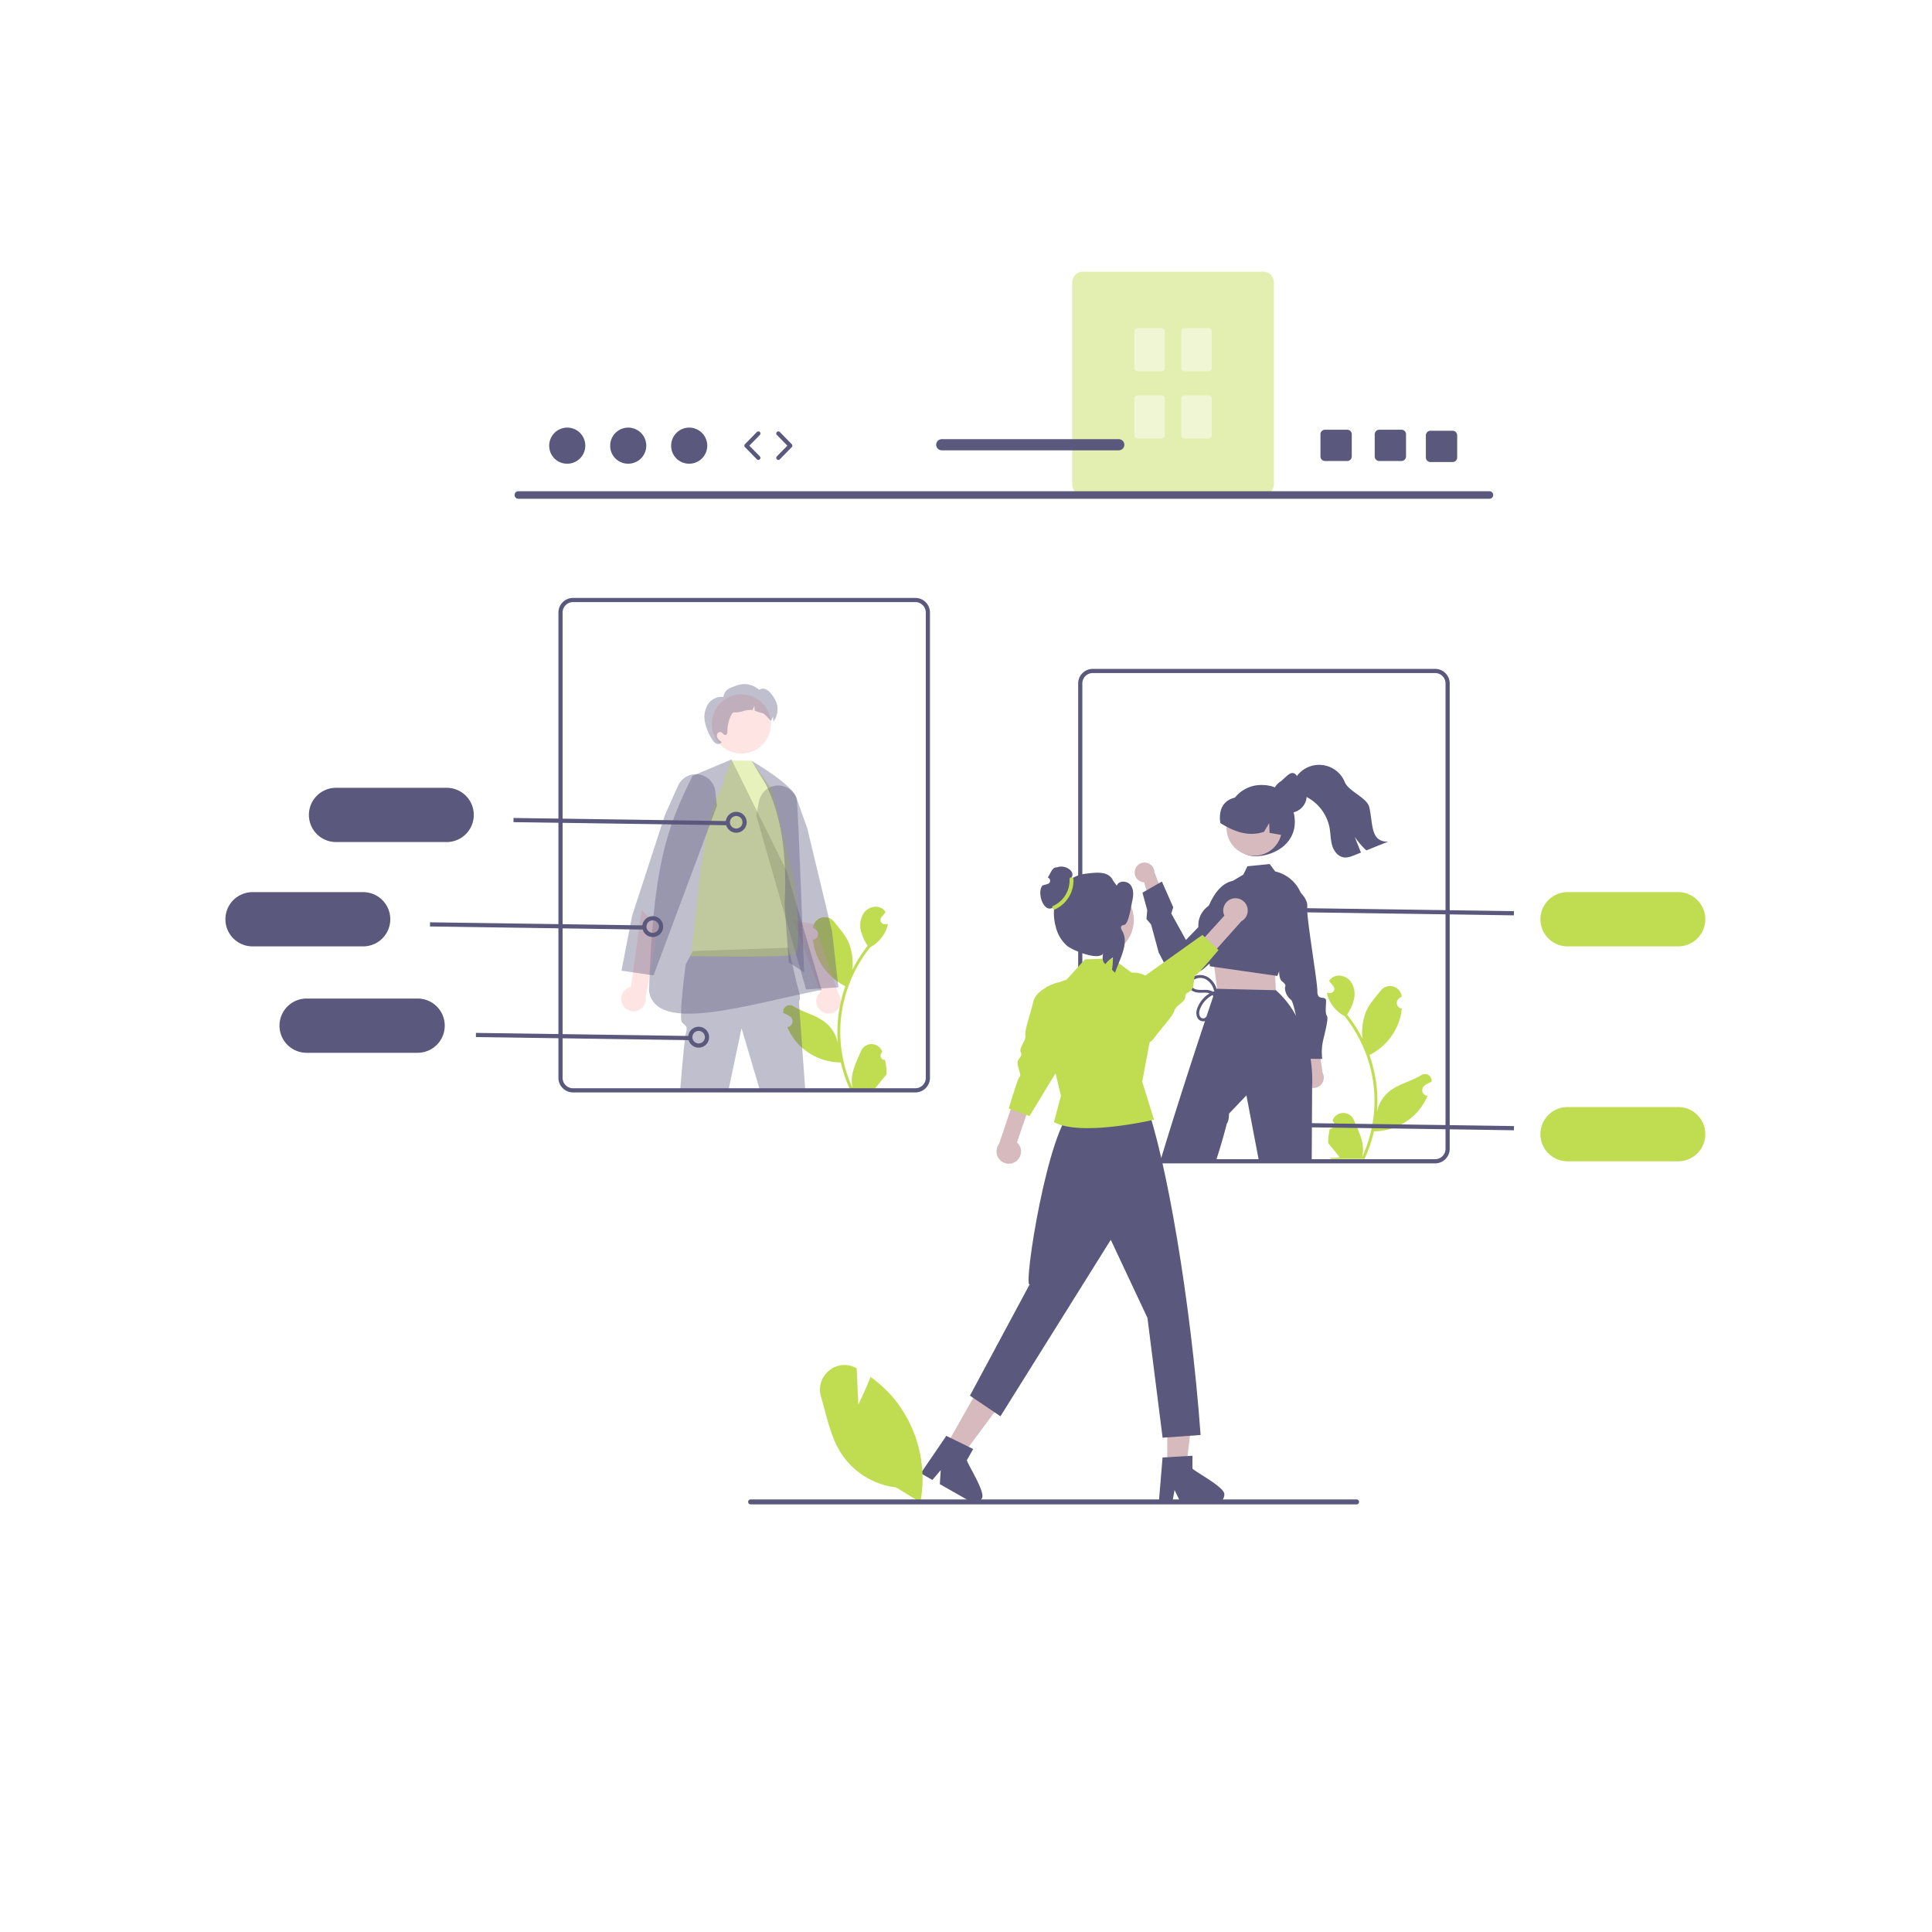 <svg xmlns="http://www.w3.org/2000/svg" xmlns:xlink="http://www.w3.org/1999/xlink" width="1500" height="1500" viewBox="0 0 1500 1500">
  <rect x="0" y="0" width="1500" height="1500" fill="#333333" stroke="none"/>
  <defs>
    <clipPath id="clip-undraw_shopping_re_hdd9">
      <rect width="1500" height="1500"/>
    </clipPath>
  </defs>
  <g id="undraw_shopping_re_hdd9" clip-path="url(#clip-undraw_shopping_re_hdd9)">
    <rect width="1500" height="1500" fill="#fff"/>
    <g id="undraw_shopping_re_hdd9-2" data-name="undraw_shopping_re_hdd9">
      <rect id="Rectangle_2159" data-name="Rectangle 2159" width="1500" height="1500" fill="#fff" opacity="0"/>
      <path id="Path_792" data-name="Path 792" d="M856.674,619.4h-139.9a8.384,8.384,0,0,1-8.375-8.374V454.374A8.384,8.384,0,0,1,716.772,446h139.9a8.384,8.384,0,0,1,8.374,8.374V611.026a8.384,8.384,0,0,1-8.375,8.374Z" transform="translate(124.029 -235.088)" fill="#c0dc50" opacity="0.447"/>
      <path id="Path_794" data-name="Path 794" d="M778.58,524H759.861a2.466,2.466,0,0,1-2.463-2.463V492.963a2.466,2.466,0,0,1,2.463-2.463H778.58a2.466,2.466,0,0,1,2.463,2.463v28.572A2.466,2.466,0,0,1,778.58,524Z" transform="translate(123.306 -235.744)" fill="#fff" opacity="0.447"/>
      <path id="Path_795" data-name="Path 795" d="M815.58,524H796.861a2.466,2.466,0,0,1-2.463-2.463V492.963a2.466,2.466,0,0,1,2.463-2.463H815.58a2.466,2.466,0,0,1,2.463,2.463v28.572A2.466,2.466,0,0,1,815.58,524Z" transform="translate(122.759 -235.744)" fill="#fff" opacity="0.447"/>
      <path id="Path_796" data-name="Path 796" d="M778.58,577H759.861a2.466,2.466,0,0,1-2.463-2.463V545.963a2.466,2.466,0,0,1,2.463-2.463H778.58a2.466,2.466,0,0,1,2.463,2.463v28.572A2.466,2.466,0,0,1,778.58,577Z" transform="translate(123.306 -236.527)" fill="#fff" opacity="0.447"/>
      <path id="Path_797" data-name="Path 797" d="M815.58,577H796.861a2.466,2.466,0,0,1-2.463-2.463V545.963a2.466,2.466,0,0,1,2.463-2.463H815.58a2.466,2.466,0,0,1,2.463,2.463v28.572A2.466,2.466,0,0,1,815.58,577Z" transform="translate(122.759 -236.527)" fill="#fff" opacity="0.447"/>
      <path id="Path_15245" data-name="Path 15245" d="M1032.48,876.367a3.309,3.309,0,0,0,2.4-5.728l-.23-.9.09-.216a8.882,8.882,0,0,1,16.38.06c2.67,6.449,6.08,12.909,6.92,19.727a26.115,26.115,0,0,1-.46,9.03,105.231,105.231,0,0,0,9.58-43.719,102.2,102.2,0,0,0-.63-11.334q-.525-4.627-1.45-9.19a106.468,106.468,0,0,0-21.12-45.13,28.347,28.347,0,0,1-11.79-12.228,21.611,21.611,0,0,1-1.97-5.907c.58.076,1.16.123,1.73.16l.55.028.07,0a3.285,3.285,0,0,0,3.42-3.124,3.334,3.334,0,0,0-.73-2.21l-.75-.914c-.37-.47-.76-.931-1.14-1.4q-.06-.066-.12-.141c-.43-.536-.86-1.063-1.3-1.6a9.505,9.505,0,0,1,3.11-3c4.34-2.54,10.32-.781,13.45,3.141a17.074,17.074,0,0,1,2.65,14.326,38.135,38.135,0,0,1-5.25,11.7c.23.3.48.592.71.893a107.084,107.084,0,0,1,11.19,17.721,44.625,44.625,0,0,1,2.66-20.693c2.55-6.142,7.32-11.314,11.53-16.624a9.144,9.144,0,0,1,16.29,4.491l.03.234c-.63.353-1.24.726-1.84,1.122a4.48,4.48,0,0,0,1.81,8.157l.09.015a44.324,44.324,0,0,1-1.17,6.668,45.958,45.958,0,0,1-22.88,28.783c-.37.188-.72.376-1.09.555a109.048,109.048,0,0,1,5.89,27.71,102.963,102.963,0,0,1-.08,16.752l.03-.2a27.408,27.408,0,0,1,9.37-15.83c7.2-5.916,17.38-8.1,25.15-12.851a5.156,5.156,0,0,1,7.89,5.006l-.04.208a30.523,30.523,0,0,0-3.37,1.627c-.63.352-1.24.726-1.84,1.121a4.481,4.481,0,0,0,1.81,8.158l.09.014c.07.009.12.019.19.028a44.748,44.748,0,0,1-8.21,12.858,46.008,46.008,0,0,1-33.35,14.626h-.01a109.1,109.1,0,0,1-7.35,21.446h-26.25c-.1-.291-.18-.592-.27-.884a29.888,29.888,0,0,0,7.27-.433c-1.95-2.389-3.9-4.8-5.85-7.186q-.06-.067-.12-.141c-.99-1.223-1.98-2.436-2.97-3.659h0a43.894,43.894,0,0,1,1.28-11.126Z" fill="#c0dc50"/>
      <path id="Path_15246" data-name="Path 15246" d="M953.061,635.613c0,14.446,7.229,29.146,21.68,29.146s34.389-10.462,29.909-32.882c-2.84-14.165-10.972-22.42-25.423-22.42a26.161,26.161,0,0,0-26.166,26.156Z" fill="#5a587c"/>
      <path id="Path_15247" data-name="Path 15247" d="M1013.68,842.007a8.051,8.051,0,0,1,1.72-12.211l-6.32-27.87,13.9,5.23,3.88,25.664a8.089,8.089,0,0,1-13.18,9.186Z" fill="#d6babe"/>
      <path id="Path_15248" data-name="Path 15248" d="M984.167,743.222l9.705.988s-2.538,14.371,1.431,17.608,2.369,3.222,2.346,5.621a12.292,12.292,0,0,0,4.721,8.843c3.17,2.43,9.78,45.7,9.78,45.7l14.4.138a45.1,45.1,0,0,1,.11-11.2c.85-5.59,5.17-19.671,3.59-22.086s-.75-6.854-.7-11.652-6.82.5-6.75-7.494-8.73-58.177-7.86-65.367-7.87-13.671-7.87-13.671l-8-.077-14.906,52.642Z" fill="#5a587c"/>
      <path id="Path_15249" data-name="Path 15249" d="M881.138,675.735A7.621,7.621,0,0,0,888.255,685l7.786,25.935,9.028-10.8-8.778-22.973a7.664,7.664,0,0,0-15.153-1.434Z" fill="#d6babe"/>
      <path id="Path_15250" data-name="Path 15250" d="M963.334,684.183s-18.821-7.055-29.026,31.577l-13.545,14.024-11.381-20.556,1.505-4.876-8.8-19.932-15.08,8.651,3.712,13.684-.627,6.765,3.6,4.207,5.9,21.746,3.69,7.1s4.654,9.1,12.777,10.595a21.062,21.062,0,0,0,6.567.186,25.418,25.418,0,0,0,13.783-6.879,337,337,0,0,0,28.445-28.587l-1.527-37.71Z" fill="#5a587c"/>
      <path id="Path_15251" data-name="Path 15251" d="M988.58,748.871l1.332,6.342,1.131,23.394-45.48-6.156-3.493-27.089,4.826-7.928Z" fill="#d6babe"/>
      <path id="Path_15252" data-name="Path 15252" d="M973.827,664.382A21.517,21.517,0,1,0,952.3,642.865,21.521,21.521,0,0,0,973.827,664.382Z" fill="#d6babe"/>
      <path id="Path_15253" data-name="Path 15253" d="M1009.89,693.18a28.4,28.4,0,0,0-19.769-16.589l-.081-.016-4.262-5.735-17.292,1.733-3.16,6.48-8.2,4.876h-.016l-.017.017-4.294,2.559-14.245,16.67-.016.016a18.363,18.363,0,0,0-7.925,12.28,21.66,21.66,0,0,0-.211,4.325c.47,8.861,6.013,16.751,6.774,17.8l1.864,10.481.373,2.154,3.354.486,47.257,6.756,1.313.194.389.049,1.361-3.515v-.033l13.173-34.457,5.92-15.374A27.823,27.823,0,0,0,1009.89,693.18Z" fill="#5a587c"/>
      <path id="Path_15254" data-name="Path 15254" d="M996.354,648.505c-.2-.031-.39-.072-.585-.1-3.358-.595-6.716-1.18-10.063-1.785l-.308-7.586-4.056,6.795c-9.251,3.069-17.907,1.335-26.049-2.494a73.433,73.433,0,0,1-7.8-4.3c-1.752-10.684,2.667-19.1,14.016-20.179.352-.033.6-.328.913-.482l.011-.01h0c.523-.246,1.057-.482,1.591-.7a23.717,23.717,0,0,1,24.89,4.824,28.307,28.307,0,0,1,7.444,26.019Z" fill="#5a587c"/>
      <path id="Path_15255" data-name="Path 15255" d="M1017.56,822.034a99.965,99.965,0,0,0-4.67-18.662v-.016a93.459,93.459,0,0,0-6.71-14.807c-.01,0-.01-.007-.02-.015h0a72.418,72.418,0,0,0-14.791-19.051l-.632-.664h-.162L944.939,767.7h-.47l-.518-.016s-.2.567-.568,1.636a.935.935,0,0,1-.064.194c-.13.421-.292.907-.487,1.442-.113.356-.243.729-.372,1.134-.146.437-.308.891-.47,1.377-1.264,3.775-3.112,9.25-5.381,16.038-.34,1.037-.7,2.106-1.069,3.224-8.654,26.033-22.575,68.574-34.729,108.9h43.107c4.181-12.085,8.622-29.321,8.622-29.321,1.734-2.058,1.637-7.647,1.637-7.647l13.548-14.223,9.756,51.191h40.939l.3-56.975v-.486a116.187,116.187,0,0,0-1.16-22.129Z" fill="#5a587c"/>
      <path id="Path_15256" data-name="Path 15256" d="M988.106,617.826v.018a13.048,13.048,0,0,0,.428,3.337c.046.191.1.391.164.582v.009a13.2,13.2,0,0,0,8.141,8.475c.282.109.573.2.865.282a11.717,11.717,0,0,0,1.873.382,11.951,11.951,0,0,0,1.723.118,12.926,12.926,0,0,0,1.34-.063,12.763,12.763,0,0,0,3.07-.7,3.6,3.6,0,0,0,.45-.163,1.834,1.834,0,0,0,.22-.091,13.19,13.19,0,0,0,7.08-17.271c-.08-.2-.17-.4-.26-.6l-.01-.009a13.008,13.008,0,0,0-2.6-3.637c-2.38-2.373-3.43-8.321-7.05-8.321a5.017,5.017,0,0,0-.52.018c-2.43.082-6.918,5.32-8.828,6.557a12.885,12.885,0,0,0-3.621,3.428,13.043,13.043,0,0,0-2.128,4.692,13.246,13.246,0,0,0-.337,2.956Z" fill="#5a587c"/>
      <path id="Path_15257" data-name="Path 15257" d="M1004.22,613.234c2.05,2.384,5.26,3.311,8.15,4.551a34.278,34.278,0,0,1,19.92,25.036c.8,4.461.69,9.08,1.96,13.429,1.25,4.35,4.36,8.617,8.83,9.372,3.02.515,6.04-.65,8.88-1.8q2.355-.942,4.69-1.891-2.445-6.132-4.88-12.264a62.332,62.332,0,0,0,9.05,10.59q8.4-3.385,16.82-6.771c-13.8.052-11.45-13.34-14.54-26.776-1.69-7.384-16.14-12.384-18.98-19.409a21.5,21.5,0,0,0-38.99-1.958c-2.84,1.129-2.92,5.538-.91,7.892Z" fill="#5a587c"/>
      <path id="Path_15258" data-name="Path 15258" d="M945.606,770.973a20.371,20.371,0,0,0-13.97,12.649,6.46,6.46,0,0,0,.059,5.551,2.83,2.83,0,0,0,3.48,1.319,6.975,6.975,0,0,0,3.029-3.224,40.786,40.786,0,0,0,2.388-5.476c1.083-2.838,3.393-7.576.1-9.795-2.774-1.866-6.446-1.141-9.567-1.269-3.373-.139-7.121-1.43-8.319-4.924-1.166-3.4,1.566-6.6,4.511-7.887a11.731,11.731,0,0,1,10.945,1.042,15.87,15.87,0,0,1,6.355,9.189,1.123,1.123,0,0,1-2.163.6,13.3,13.3,0,0,0-6.055-8.291,9.077,9.077,0,0,0-9.67.378,3.975,3.975,0,0,0-1.719,4.481,5.389,5.389,0,0,0,3.861,2.891c3.558.86,7.28-.253,10.827.883a6.562,6.562,0,0,1,4.844,7.438,26.954,26.954,0,0,1-1.782,5.864,50.771,50.771,0,0,1-2.423,5.66c-1.409,2.66-3.948,5.54-7.3,4.76-3.819-.889-4.726-5.346-3.908-8.624a22.368,22.368,0,0,1,15.884-15.373,1.122,1.122,0,0,1,.6,2.162Z" fill="#5a587c"/>
      <path id="Path_15259" data-name="Path 15259" d="M1114.21,903.244H848.433a11.356,11.356,0,0,1-11.345-11.34V530.647a11.355,11.355,0,0,1,11.345-11.34H1114.21a11.348,11.348,0,0,1,11.34,11.34V891.9A11.348,11.348,0,0,1,1114.21,903.244Zm-265.777-380.7a8.11,8.11,0,0,0-8.1,8.1V891.9a8.111,8.111,0,0,0,8.1,8.1H1114.21a8.107,8.107,0,0,0,8.1-8.1V530.647a8.106,8.106,0,0,0-8.1-8.1Z" fill="#5a587c"/>
      <path id="Path_15260" data-name="Path 15260" d="M1156.45,387.24H402.4a2.927,2.927,0,0,1,0-5.853H1156.45a2.927,2.927,0,0,1,0,5.853Z" fill="#5a587c"/>
      <path id="Path_15261" data-name="Path 15261" d="M1302.93,734.764h-85.89a21.059,21.059,0,1,1,0-42.119h85.89a21.059,21.059,0,1,1,0,42.119Z" fill="#c0dc50"/>
      <path id="Path_15262" data-name="Path 15262" d="M687.074,822.908a3.3,3.3,0,0,1-2.4-5.728l.226-.9-.09-.216a8.88,8.88,0,0,0-16.377.06c-2.678,6.449-6.088,12.909-6.928,19.727a26.241,26.241,0,0,0,.461,9.03,105.231,105.231,0,0,1-9.579-43.719,101.7,101.7,0,0,1,.63-11.334q.523-4.628,1.45-9.19a106.45,106.45,0,0,1,21.124-45.13,28.342,28.342,0,0,0,11.79-12.228,21.606,21.606,0,0,0,1.967-5.907c-.574.076-1.158.123-1.732.16l-.546.028-.067,0a3.275,3.275,0,0,1-2.69-5.335l.744-.914c.376-.47.762-.931,1.138-1.4a1.385,1.385,0,0,0,.123-.141c.433-.536.865-1.063,1.3-1.6a9.471,9.471,0,0,0-3.1-3c-4.338-2.54-10.322-.781-13.456,3.141a17.11,17.11,0,0,0-2.644,14.326,37.95,37.95,0,0,0,5.251,11.7c-.235.3-.48.592-.715.893a107.22,107.22,0,0,0-11.19,17.721,44.534,44.534,0,0,0-2.661-20.693c-2.547-6.142-7.32-11.314-11.524-16.624a9.148,9.148,0,0,0-16.293,4.491l-.026.234q.938.528,1.834,1.122a4.482,4.482,0,0,1-1.808,8.157l-.091.015a44.478,44.478,0,0,0,1.176,6.668,45.924,45.924,0,0,0,22.874,28.783c.367.188.725.376,1.092.555a109.354,109.354,0,0,0-5.891,27.71,103.767,103.767,0,0,0,.076,16.752l-.029-.2a27.409,27.409,0,0,0-9.362-15.83c-7.205-5.916-17.384-8.1-25.157-12.851a5.146,5.146,0,0,0-7.883,5.006l.031.207a30.142,30.142,0,0,1,3.378,1.628q.938.528,1.834,1.121a4.483,4.483,0,0,1-1.808,8.158l-.092.014-.188.028a44.651,44.651,0,0,0,8.215,12.858A45.988,45.988,0,0,0,652.8,824.893h.01a109.286,109.286,0,0,0,7.348,21.446h26.253c.094-.292.179-.593.263-.884a29.877,29.877,0,0,1-7.264-.433c1.948-2.389,3.9-4.8,5.843-7.186a1.622,1.622,0,0,0,.123-.141c.988-1.223,1.985-2.436,2.973-3.659v0a43.71,43.71,0,0,0-1.28-11.125Z" fill="#c0dc50"/>
      <path id="Path_15263" data-name="Path 15263" d="M637.226,784.783a9.486,9.486,0,0,1-.162-14.547L615.61,714.17l17.146,3.63,18.2,53.929a9.541,9.541,0,0,1-13.734,13.054Z" fill="#ffb8b8" opacity="0.38"/>
      <path id="Path_15264" data-name="Path 15264" d="M646.053,723.376,626.8,643.284l-8.281-23.3a.05.05,0,0,1-.016-.032,15.229,15.229,0,0,0-19.512-9.169,9.92,9.92,0,0,0-.956.388,17.117,17.117,0,0,0-1.929,1.037,15.276,15.276,0,0,0-6.855,10.028l-1.458,7.646-.616,3.257,22.737,79.444v.032l7.908,27.67,3.663,12.765v.016l4.246,14.856.1.307,10.193-.68h.017l1.539-.113,11.668-.778,1.686-.113-4.878-43.173Z" fill="#5a587c" opacity="0.38"/>
      <path id="Path_15265" data-name="Path 15265" d="M567.891,589.654l42.883,86.693L637.9,768.53c-57.154,11.141-128.869,34.974-134.031.793,3.18-95.3,13.2-125.7,33.888-167.008Z" fill="#5a587c" opacity="0.38"/>
      <path id="Path_15266" data-name="Path 15266" d="M625.228,846.543H590.013l-14.278-48.227-10.047,47.612c-.033.21-.049.405-.081.615H528.074c1.215-14.9,3.435-40.823,4.489-44.5,1.491-5.216,0-5.216-2.982-8.2-.665-.664-.891-3.321-.827-7.031.179-12.781,3.663-38.1,3.663-38.1l4.132-7.646,1.427-2.657,73.607-2.592.632-.016,1.361,5.929,1.669,7.306,2.934,12.814,2.706,10.222.146.519v3.029a7.473,7.473,0,0,0-.616,3.354C620.415,780.01,622.749,812.313,625.228,846.543Z" fill="#5a587c" opacity="0.38"/>
      <path id="Path_15267" data-name="Path 15267" d="M562.865,602.51l5.054-12.086,15.641.274,16.31,23.062,17.118,71.964s6.149,52.57,0,55.345-80.6,1.3-80.6,1.3c3.447-28.39,6.016-57.27,8.724-74.523C554.061,610.826,558.284,622.825,562.865,602.51Z" fill="#c0dc50" opacity="0.38"/>
      <path id="Path_15268" data-name="Path 15268" d="M583.561,590.7s33.692,19.47,35.01,29.632,5.73,134.552,5.73,134.552l-11.915-7.7-3.256-45.336c2.271-40.284-3.272-70.31-14.541-92.819L583.561,590.7Z" fill="#5a587c" opacity="0.38"/>
      <path id="Path_15269" data-name="Path 15269" d="M598.273,565.758a22.963,22.963,0,1,0-26.345,18.981A22.955,22.955,0,0,0,598.273,565.758Z" fill="#ffb8b8" opacity="0.38"/>
      <path id="Path_15270" data-name="Path 15270" d="M547.313,560.718a39.885,39.885,0,0,0,5.462,13.08,8.893,8.893,0,0,0,2.979,3.381,3.256,3.256,0,0,0,4.137-.517l.559-.455a11.856,11.856,0,0,1-2.9-2.512,4.032,4.032,0,0,1-.775-3.609,2.484,2.484,0,0,1,3.041-1.623c1.344.527,2.162,2.471,3.568,2.171,1.138-.248,1.376-1.747,1.376-2.926-.041-6.163,2.938-14.921,5.244-14.652a18.624,18.624,0,0,0,6.879-.92,18.027,18.027,0,0,1,6.889-.879c.165.021.331.052.507.083a15.248,15.248,0,0,1,1.531-3.34,17.813,17.813,0,0,0,.186,3.784,35.366,35.366,0,0,0,5.73,1.81c2.131.3,6.817,6.669,7.034,6.018a15.248,15.248,0,0,1,1.531-3.34,17.882,17.882,0,0,0,.186,3.784c.011.052.011.093.021.145,1.034-1.375,1.665-3.05,1.314-1.768,3.465-7.838,2.12-13.452-3.331-20.06a10.489,10.489,0,0,0-4.086-3.278,5.154,5.154,0,0,0-5.027.5,16.919,16.919,0,0,0-16.778-3.578c-5.678,1.975-10.054,3.133-10.923,9.089A12.641,12.641,0,0,0,549.558,547a19.078,19.078,0,0,0-2.245,13.721Z" fill="#5a587c" opacity="0.38"/>
      <path id="Path_15271" data-name="Path 15271" d="M482.967,779.119a9.487,9.487,0,0,1,6.882-12.818l8.279-59.455L511.392,718.3,501.3,774.312a9.542,9.542,0,0,1-18.331,4.807Z" fill="#ffb8b8" opacity="0.38"/>
      <path id="Path_15272" data-name="Path 15272" d="M556.045,620.411l-.632-5.767a15.264,15.264,0,0,0-8.816-12.183,14.9,14.9,0,0,0-5.9-1.377h-.016a15.258,15.258,0,0,0-14.277,9.007l-10.113,22.6-25.524,78.327-8.249,42.606,8.913,1.312,12.916,1.9.1.016,2.965.438L548.85,646.412l.016-.033,7.747-20.719-.568-5.249Z" fill="#5a587c" opacity="0.38"/>
      <path id="Path_15273" data-name="Path 15273" d="M710.682,848.164H444.9a11.355,11.355,0,0,1-11.344-11.34V475.566A11.355,11.355,0,0,1,444.9,464.227H710.682a11.354,11.354,0,0,1,11.344,11.339V836.824A11.355,11.355,0,0,1,710.682,848.164ZM444.9,467.467a8.11,8.11,0,0,0-8.1,8.1V836.824a8.111,8.111,0,0,0,8.1,8.1H710.682a8.111,8.111,0,0,0,8.1-8.1V475.566a8.11,8.11,0,0,0-8.1-8.1Z" fill="#5a587c"/>
      <path id="Path_15274" data-name="Path 15274" d="M281.959,734.764H196.068a21.059,21.059,0,1,1,0-42.119h85.891a21.059,21.059,0,1,1,0,42.119Z" fill="#5a587c"/>
      <path id="Path_15275" data-name="Path 15275" d="M324.094,817.385H238.2a21.06,21.06,0,1,1,0-42.119h85.891a21.06,21.06,0,1,1,0,42.119Z" fill="#5a587c"/>
      <path id="Path_15276" data-name="Path 15276" d="M369.526,801.934l-.047,3.24,165.98,2.4.047-3.24Z" fill="#5a587c"/>
      <path id="Path_15277" data-name="Path 15277" d="M542.446,813.367a8.1,8.1,0,1,1,3.538-.819,8.115,8.115,0,0,1-3.538.819Zm-.016-12.961a4.856,4.856,0,1,0,4.361,2.722,4.862,4.862,0,0,0-4.361-2.722Z" fill="#5a587c"/>
      <path id="Path_15278" data-name="Path 15278" d="M333.873,716.074l-.047,3.24,165.98,2.4.047-3.24Z" fill="#5a587c"/>
      <path id="Path_15279" data-name="Path 15279" d="M506.793,727.506a8.1,8.1,0,1,1,3.543-.82A8.115,8.115,0,0,1,506.793,727.506Zm-4.383-5.969a4.858,4.858,0,1,0-.227-3.713A4.862,4.862,0,0,0,502.41,721.537Z" fill="#5a587c"/>
      <path id="Path_15280" data-name="Path 15280" d="M346.783,653.766H260.891a21.06,21.06,0,1,1,0-42.12h85.892a21.06,21.06,0,1,1,0,42.12Z" fill="#5a587c"/>
      <path id="Path_15281" data-name="Path 15281" d="M398.7,635.076l-.047,3.24,165.98,2.4.047-3.24Z" fill="#5a587c"/>
      <path id="Path_15282" data-name="Path 15282" d="M571.617,646.508a8.1,8.1,0,1,1,3.543-.82A8.115,8.115,0,0,1,571.617,646.508Zm-4.383-5.969a4.858,4.858,0,1,0-.227-3.713A4.862,4.862,0,0,0,567.234,640.539Z" fill="#5a587c"/>
      <path id="Path_15283" data-name="Path 15283" d="M1009.46,705.033l-.05,3.24,165.98,2.4.05-3.24Z" fill="#5a587c"/>
      <path id="Path_15284" data-name="Path 15284" d="M1002.49,715.441a8.123,8.123,0,1,1,3.54-.823,8.114,8.114,0,0,1-3.54.823Zm-.01-12.967a4.864,4.864,0,1,0,4.86,4.864,4.776,4.776,0,0,0-.49-2.131h0a4.862,4.862,0,0,0-4.37-2.732Z" fill="#5a587c"/>
      <path id="Path_15285" data-name="Path 15285" d="M1302.93,901.624h-85.89a21.06,21.06,0,1,1,0-42.12h85.89a21.06,21.06,0,1,1,0,42.12Z" fill="#c0dc50"/>
      <path id="Path_15286" data-name="Path 15286" d="M1009.46,871.891l-.05,3.24,165.98,2.4.05-3.24Z" fill="#5a587c"/>
      <path id="Path_15287" data-name="Path 15287" d="M1002.49,882.3a8.112,8.112,0,1,1,3.53-.817A8.1,8.1,0,0,1,1002.49,882.3Zm-.01-12.966a4.864,4.864,0,1,0,4.86,4.865,4.773,4.773,0,0,0-.49-2.131A4.862,4.862,0,0,0,1002.48,869.333Z" fill="#5a587c"/>
      <path id="Path_15288" data-name="Path 15288" d="M789.156,901.427a9.528,9.528,0,0,0,1.467-13.4,9.4,9.4,0,0,0-1.049-1.11l15.436-44.926-11.381-7.323-17.943,53.493a9.519,9.519,0,0,0,13.47,13.264Z" fill="#d6babe"/>
      <path id="Path_15289" data-name="Path 15289" d="M802.329,777.471c-2.727,11.528-6.8,21.6-6.245,26.434s-5.35,9.457-3.476,13.269-3.887,4.231-2.33,10.381,2.577,7.482,1.258,8.5-8.345,24.535-8.345,24.535l4.116,1.508,12.01,4.38,28.221-46.4-.085-56.954-7.008-.224c-1.682.63-3.546,1.387-5.4,2.3C809.365,767.933,803.622,771.981,802.329,777.471Z" fill="#c0dc50"/>
      <path id="Path_15290" data-name="Path 15290" d="M906.25,1138.86h14.676l6.982-56.59H906.247Z" fill="#d6babe"/>
      <path id="Path_15291" data-name="Path 15291" d="M925.809,1140.18v-9.95l-3.858.24-15.705.93-3.635.22-2.779,33.31-.148,1.78H910.1l.335-1.77,1.513-8.06,3.908,8.06.856,1.77h27.627a6.237,6.237,0,0,0,6.2-6.21c1.166-5.44-21.808-17.21-24.736-20.32Z" fill="#5a587c"/>
      <path id="Path_15292" data-name="Path 15292" d="M734.316,1122.89l12.766,7.24,34.006-45.77-18.839-10.69Z" fill="#d6babe"/>
      <path id="Path_15293" data-name="Path 15293" d="M750.683,1133.68l4.9-8.64-3.448-1.7-14.13-6.93-3.275-1.62-16.09,23.55-3.784,5.53,4.28,2.43,4.776,2.72,6.476-7.64-.72,10.9,22.566,12.81h.012l1.452.82a6.212,6.212,0,0,0,8.46-2.35C765.855,1159.4,751.688,1137.85,750.683,1133.68Z" fill="#5a587c"/>
      <path id="Path_15294" data-name="Path 15294" d="M833.42,861.092c-19.666,13.026-39.134,138.182-34.025,136.139l-46.353,86.349,23.692,16.02L862.4,962.576l28.476,60.614,11.76,93.04,29.5-2.11c-7.665-104.81-26.8-215.36-42.662-258.122l-56.051,5.094Z" fill="#5a587c"/>
      <path id="Path_15295" data-name="Path 15295" d="M818.488,870.386l-.214.8c20.791,11.563,77.7-1.831,77.7-1.831L886.8,839.817l12.382-65.63a19.187,19.187,0,0,0-19.311-19.063q-.654,0-1.3.053l-14.941-11.064-21.269.734-14.227,15.709-8.5,3.036-6.6,2.353c-1.335,1.2-2.792,2.588-4.189,4.116L819.283,832.2l4.444,18.582Z" fill="#c0dc50"/>
      <path id="Path_15296" data-name="Path 15296" d="M853.012,741.649a27.279,27.279,0,1,0-27.29-27.279A27.284,27.284,0,0,0,853.012,741.649Z" fill="#d6babe"/>
      <path id="Path_15297" data-name="Path 15297" d="M817.129,704.867c.082.031.153.062.234.093a3.919,3.919,0,0,0,.479.174,13.212,13.212,0,0,0,3.229.742,12.862,12.862,0,0,0,1.416.075,13.409,13.409,0,0,0,1.814-.118,12.836,12.836,0,0,0,1.979-.4,9.306,9.306,0,0,0,.907-.293,13.9,13.9,0,0,0,8.6-8.912v-.011a6.153,6.153,0,0,0,.175-.61,13.8,13.8,0,0,0,.457-3.514v-.02a13.785,13.785,0,0,0-2.578-8.065c-1.016-1.439-2.189-1.68-1.531-3.325,2.1-5.249-6.489-9.54-11.559-7.232a5.052,5.052,0,0,0-.55-.022c-3.414-.008-4.68,5.031-6.716,7.869l.059.019a2.618,2.618,0,0,1-.033,4.954q-2.033.661-4.108,1.169C804.846,692.823,810.075,708.58,817.129,704.867Z" fill="#5a587c"/>
      <path id="Path_15298" data-name="Path 15298" d="M819.64,719.307a28.318,28.318,0,0,0,8.89,15.07c4.617,3.73,26.333,12.566,28.166,5-1.226,5.284-.487,7.3,1.485,9.193.337-.458.695-.9,1.063-1.322a17.2,17.2,0,0,1,4.8-3.849,55.23,55.23,0,0,1-.687,9.534,31.988,31.988,0,0,1,2.318,2.369c3.512-10.464,11.21-23,5.636-32.525-2.211-3.781-.367-4.3,1.592-4.733,3.42-.757,5.306-14.789,6.12-18.2,1.01-4.277,1.409-9.2-1.242-12.707s-9.356-3.661-10.712.523l-2.824-3.838c-3.648-8.027-13.334-6.421-22.091-5.384a27.217,27.217,0,0,0-20.431,15.067,37.2,37.2,0,0,0-2.083,25.8Z" fill="#5a587c"/>
      <path id="Path_15299" data-name="Path 15299" d="M833.445,682.642a24.71,24.71,0,0,1-14.14,23.29c-1.78.806-3.329-1.831-1.537-2.642a21.742,21.742,0,0,0,12.62-20.656c-.1-1.965,2.956-1.952,3.057.008Z" fill="#c0dc50"/>
      <path id="Path_15300" data-name="Path 15300" d="M956.7,697.734a9.53,9.53,0,0,0-6.112,13.166l-31.918,35.191,7.567,11.218,37.6-42.073a9.518,9.518,0,0,0-7.141-17.5Z" fill="#d6babe"/>
      <path id="Path_15301" data-name="Path 15301" d="M865.971,811.9s22.638,4.064,29.693-5.462,14.769-17.167,16.173-21.823,8.646-6.581,8.432-10.828,5.242-2.349,6.236-8.622.585-7.89,2.2-8.3,17.344-19.252,17.344-19.252l-12.489-11.772-44.244,31.5L865.971,811.9Z" fill="#c0dc50"/>
      <path id="Path_15302" data-name="Path 15302" d="M695.709,1154.83a59.294,59.294,0,0,1-43.163-27.26c-6.125-9.92-9.285-21.72-12.341-33.12-.89-3.32-1.81-6.75-2.784-10.06a18.924,18.924,0,0,1,6.251-20.26,18.619,18.619,0,0,1,20.743-2.14l.715.38,1.253,28.16c1.857-3.77,5.932-12.3,9.16-20.8l.271-.72.619.45a95.137,95.137,0,0,1,17.493,16.25,98.052,98.052,0,0,1,20.767,79.81l-.156.84-18.828-11.53Z" fill="#c0dc50"/>
      <path id="Path_15303" data-name="Path 15303" d="M580.858,1166.07a1.924,1.924,0,0,0,1.917,1.93H1053.23a1.93,1.93,0,1,0,0-3.86H582.787a1.93,1.93,0,0,0-1.929,1.92Z" fill="#5a587c"/>
      <path id="Path_15304" data-name="Path 15304" d="M440.106,360.01a14.008,14.008,0,1,0-13.7-14.005A13.856,13.856,0,0,0,440.106,360.01Z" fill="#5a587c"/>
      <path id="Path_15305" data-name="Path 15305" d="M487.449,360.01a14.008,14.008,0,1,0-13.7-14.005A13.857,13.857,0,0,0,487.449,360.01Z" fill="#5a587c"/>
      <path id="Path_15306" data-name="Path 15306" d="M534.793,360.01a14.008,14.008,0,1,0-13.705-14.005A13.857,13.857,0,0,0,534.793,360.01Z" fill="#5a587c"/>
      <path id="Path_15307" data-name="Path 15307" d="M588.777,357.075a1.612,1.612,0,0,1-1.158-.488l-9.248-9.449a1.619,1.619,0,0,1,0-2.265l9.248-9.449a1.62,1.62,0,0,1,2.317,2.265l-8.139,8.316,8.139,8.317a1.621,1.621,0,0,1-1.159,2.753Z" fill="#5a587c"/>
      <path id="Path_15308" data-name="Path 15308" d="M604.316,357.074a1.62,1.62,0,0,1-1.158-2.753l8.137-8.316-8.137-8.316a1.62,1.62,0,1,1,2.316-2.266l9.247,9.449a1.619,1.619,0,0,1,0,2.265l-9.247,9.45A1.615,1.615,0,0,1,604.316,357.074Z" fill="#5a587c"/>
      <path id="Path_15309" data-name="Path 15309" d="M1088.08,333.621h-17.2a3.549,3.549,0,0,0-3.55,3.548v17.2a3.549,3.549,0,0,0,3.55,3.548h17.2a3.558,3.558,0,0,0,3.56-3.548v-17.2A3.558,3.558,0,0,0,1088.08,333.621Z" fill="#5a587c"/>
      <path id="Path_15310" data-name="Path 15310" d="M1045.94,333.621h-17.19a3.549,3.549,0,0,0-3.55,3.548v17.2a3.549,3.549,0,0,0,3.55,3.548h17.19a3.566,3.566,0,0,0,3.57-3.548v-17.2A3.566,3.566,0,0,0,1045.94,333.621Z" fill="#5a587c"/>
      <path id="Path_15311" data-name="Path 15311" d="M1127.78,334.432h-17.19a3.548,3.548,0,0,0-3.55,3.547v17.2a3.548,3.548,0,0,0,3.55,3.547h17.19a3.565,3.565,0,0,0,3.57-3.547v-17.2A3.565,3.565,0,0,0,1127.78,334.432Z" fill="#5a587c"/>
      <path id="Path_15312" data-name="Path 15312" d="M868.615,340.977H731.173a4.325,4.325,0,1,0,0,8.65H868.615a4.325,4.325,0,1,0,0-8.65Z" fill="#5a587c"/>
    </g>
  </g>
</svg>
